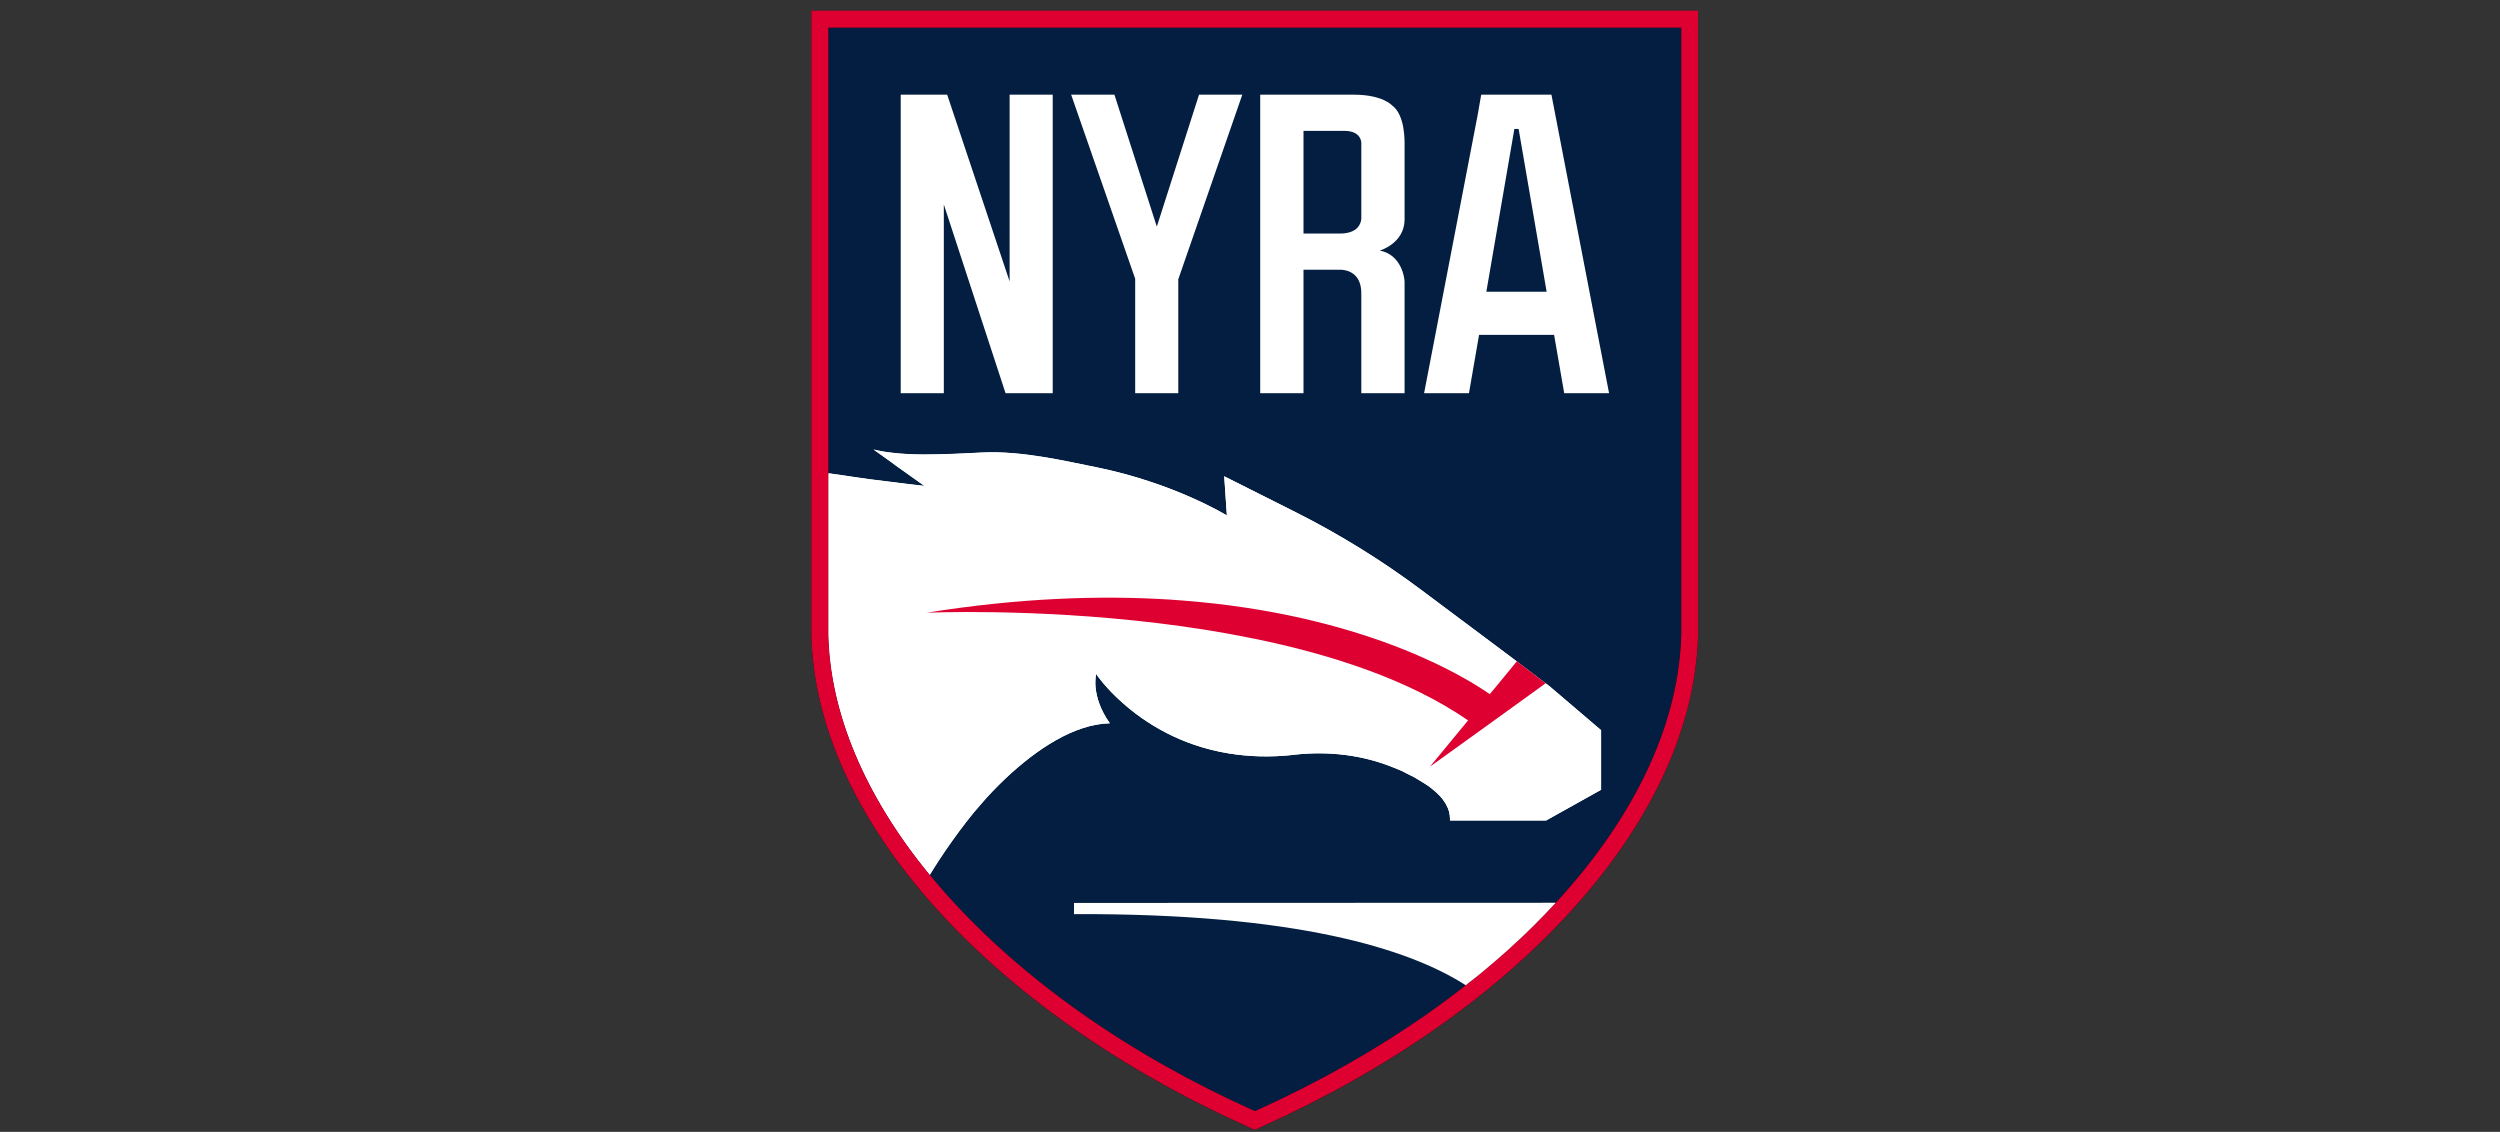 <svg width="201" height="91" viewBox="0 0 201 91" fill="none" xmlns="http://www.w3.org/2000/svg">
<rect x="0" y="0" width="201" height="91" fill="#333333" stroke="none"/>
<path d="M65.231 0.863V51.056C65.403 58.286 68.796 65.801 75.07 72.831C81.316 79.832 90.043 85.978 100.323 90.598L100.88 90.855L101.436 90.598C111.717 85.978 120.457 79.832 126.689 72.831C132.991 65.772 136.371 58.215 136.528 50.957V0.863H65.231Z" fill="#070606"/>
<path d="M125.677 71.909C131.737 65.107 135.031 57.849 135.159 50.919V2.223H66.601V51.047C66.772 57.906 70.051 65.135 76.083 71.909C82.2 78.767 90.77 84.785 100.88 89.334C110.99 84.799 119.574 78.767 125.677 71.909Z" fill="#041E41"/>
<path d="M80.816 62.614C83.355 60.218 86.363 58.222 89.229 58.151C87.661 55.941 88.131 54.187 88.131 54.187C88.131 54.187 88.83 55.256 90.27 56.525C92.01 58.065 94.833 59.933 98.797 60.575C100.366 60.831 102.105 60.903 104.016 60.689C104.045 60.689 104.073 60.689 104.102 60.675C106.811 60.375 109.563 60.689 112.087 61.73C112.101 61.73 112.115 61.744 112.13 61.744C112.144 61.758 112.172 61.758 112.201 61.773C112.272 61.801 112.344 61.83 112.401 61.858C112.486 61.901 112.557 61.929 112.643 61.958C112.714 61.986 112.786 62.015 112.843 62.058C112.914 62.101 113 62.129 113.071 62.172C113.142 62.2 113.199 62.243 113.27 62.272C113.342 62.315 113.427 62.343 113.499 62.386C113.57 62.414 113.627 62.457 113.698 62.486C113.77 62.528 113.841 62.571 113.912 62.614C113.969 62.642 114.04 62.685 114.097 62.728C114.169 62.771 114.24 62.814 114.311 62.856C114.368 62.899 114.425 62.928 114.497 62.97C114.568 63.013 114.625 63.056 114.696 63.099C114.753 63.142 114.81 63.17 114.867 63.213C114.925 63.256 114.996 63.313 115.053 63.355C115.11 63.398 115.153 63.441 115.21 63.484C115.267 63.526 115.324 63.584 115.381 63.626C115.424 63.669 115.481 63.712 115.523 63.755C115.58 63.812 115.623 63.855 115.68 63.911C115.723 63.954 115.766 63.997 115.809 64.04C115.851 64.097 115.894 64.154 115.937 64.197C115.98 64.24 116.008 64.282 116.037 64.325C116.08 64.382 116.108 64.439 116.151 64.496C116.179 64.539 116.208 64.582 116.236 64.624C116.265 64.681 116.293 64.739 116.322 64.796C116.35 64.838 116.365 64.881 116.393 64.938C116.422 64.995 116.436 65.067 116.465 65.138C116.479 65.181 116.493 65.223 116.507 65.266C116.522 65.338 116.536 65.423 116.55 65.494C116.564 65.537 116.564 65.566 116.564 65.608C116.579 65.722 116.579 65.837 116.579 65.965H118.931H124.307L128.727 63.498V58.707L124.664 55.242C124.535 55.142 124.407 55.042 124.279 54.942L120.172 57.908L114.982 61.644L118.047 57.923C113.342 54.671 107.068 52.632 100.765 51.335C98.198 50.807 95.618 50.408 93.136 50.108C83.027 48.896 74.5 49.281 74.5 49.281C81.986 48.084 88.516 47.87 94.12 48.226C94.89 48.269 95.66 48.34 96.402 48.411C110.305 49.738 117.962 54.543 119.787 55.826L120.186 55.342L121.954 53.188L120.186 51.862L114.254 47.428C111.089 45.061 107.724 42.979 104.187 41.196L98.427 38.302L98.641 41.453C98.641 41.453 94.391 38.829 88.074 37.56C85.593 37.061 82.085 36.234 78.963 36.391C77.366 36.476 75.783 36.548 74.3 36.548C73.373 36.548 72.503 36.505 71.691 36.405C71.177 36.348 70.692 36.263 70.236 36.148L71.691 37.189L71.976 37.403L74.3 39.057L74.314 39.072C74.314 39.072 74.314 39.072 74.3 39.072C74.214 39.057 73.758 39.015 73.045 38.929C72.66 38.886 72.204 38.829 71.691 38.758C71.134 38.687 70.521 38.615 69.851 38.53C69.309 38.459 67.94 38.259 66.614 38.059V51.064C66.771 57.395 69.58 64.026 74.756 70.343C75.583 68.959 77.337 66.378 78.877 64.653C79.462 63.954 80.132 63.27 80.816 62.614Z" fill="white"/>
<path d="M135.173 2.224V50.92C135.03 57.85 131.751 65.108 125.691 71.91C119.573 78.769 111.004 84.786 100.894 89.335C90.784 84.801 82.214 78.769 76.097 71.91C70.051 65.137 66.771 57.907 66.6 51.049V2.224H135.173ZM136.528 0.855H65.231V51.049C65.403 58.278 68.796 65.793 75.07 72.823C81.316 79.824 90.043 85.97 100.323 90.59L100.88 90.847L101.436 90.59C111.717 85.97 120.457 79.824 126.689 72.823C132.991 65.764 136.371 58.207 136.528 50.949V0.855Z" fill="#DD0031"/>
<path d="M80.816 62.614C83.355 60.219 86.363 58.223 89.229 58.151C87.661 55.941 88.131 54.187 88.131 54.187C88.131 54.187 88.83 55.257 90.27 56.526C92.01 58.066 94.833 59.934 98.797 60.575C100.366 60.832 102.105 60.903 104.016 60.69C104.045 60.69 104.073 60.69 104.102 60.675C106.811 60.376 109.563 60.69 112.087 61.73C112.101 61.73 112.115 61.745 112.13 61.745C112.144 61.759 112.172 61.759 112.201 61.773C112.272 61.802 112.344 61.83 112.401 61.859C112.486 61.901 112.557 61.93 112.643 61.959C112.714 61.987 112.786 62.016 112.843 62.058C112.914 62.101 113 62.13 113.071 62.172C113.142 62.201 113.199 62.244 113.27 62.272C113.342 62.315 113.427 62.344 113.499 62.386C113.57 62.415 113.627 62.458 113.698 62.486C113.77 62.529 113.841 62.572 113.912 62.614C113.969 62.643 114.04 62.686 114.097 62.729C114.169 62.771 114.24 62.814 114.311 62.857C114.368 62.9 114.425 62.928 114.497 62.971C114.568 63.014 114.625 63.057 114.696 63.099C114.753 63.142 114.81 63.171 114.867 63.213C114.925 63.256 114.996 63.313 115.053 63.356C115.11 63.399 115.153 63.442 115.21 63.484C115.267 63.527 115.324 63.584 115.381 63.627C115.424 63.67 115.481 63.712 115.523 63.755C115.58 63.812 115.623 63.855 115.68 63.912C115.723 63.955 115.766 63.998 115.809 64.04C115.851 64.097 115.894 64.154 115.937 64.197C115.98 64.24 116.008 64.283 116.037 64.326C116.08 64.383 116.108 64.44 116.151 64.497C116.179 64.54 116.208 64.582 116.236 64.625C116.265 64.682 116.293 64.739 116.322 64.796C116.35 64.839 116.365 64.882 116.393 64.939C116.422 64.996 116.436 65.067 116.465 65.138C116.479 65.181 116.493 65.224 116.507 65.267C116.522 65.338 116.536 65.424 116.55 65.495C116.564 65.538 116.564 65.566 116.564 65.609C116.579 65.723 116.579 65.837 116.579 65.966H118.931H124.307L128.727 63.499V58.707L124.664 55.242C124.535 55.143 124.407 55.043 124.279 54.943L121.954 53.175L120.186 51.849L114.254 47.414C111.089 45.047 107.724 42.965 104.187 41.183L98.427 38.288L98.641 41.439C98.641 41.439 94.391 38.816 88.074 37.547C85.593 37.047 82.085 36.22 78.963 36.377C77.366 36.463 75.783 36.534 74.3 36.534C73.373 36.534 72.503 36.491 71.691 36.391C71.177 36.334 70.692 36.249 70.236 36.135L71.691 37.176L71.976 37.39L74.3 39.044L74.314 39.058C74.314 39.058 74.314 39.058 74.3 39.058C74.214 39.044 73.758 39.001 73.045 38.915C72.66 38.873 72.204 38.816 71.691 38.744C71.134 38.673 70.521 38.602 69.851 38.516C69.309 38.445 67.94 38.245 66.614 38.045V51.05C66.771 57.381 69.58 64.012 74.756 70.329C75.583 68.946 77.337 66.365 78.877 64.639C79.462 63.955 80.132 63.27 80.816 62.614Z" fill="white"/>
<path d="M118.732 78.514C118.861 78.414 118.989 78.3 119.117 78.2C119.231 78.115 119.331 78.015 119.445 77.929C120.016 77.459 120.557 76.974 121.099 76.503C121.213 76.404 121.327 76.304 121.427 76.204C122.725 75.035 123.937 73.823 125.078 72.582L86.35 72.596V73.495C104.216 73.423 113.257 76.275 117.848 79.213C117.92 79.156 117.991 79.099 118.076 79.027C118.305 78.856 118.518 78.685 118.732 78.514Z" fill="white"/>
<path d="M81.173 22.628L76.154 7.613H75.883H75.526H72.418V31.612H75.883V16.44L80.845 31.612H81.173H81.886H84.638V7.613H81.173V22.628Z" fill="white"/>
<path d="M93.008 18.222L89.6 7.613H86.121L91.269 22.415V31.612H94.734V22.686V22.415H94.748L99.881 7.613H96.402L93.008 18.222Z" fill="white"/>
<path d="M111.916 8.469C111.916 8.469 111.16 7.613 108.85 7.613H108.565H108.365H104.786H102.933H101.321V31.612H104.801V21.687H107.823C108.237 21.702 109.449 21.901 109.449 23.57V31.612H112.928V23.669V22.785V22.686C112.928 22.258 112.629 20.461 110.932 20.147C110.932 20.147 112.9 19.577 112.928 17.68V11.492C112.914 11.492 113.014 9.253 111.916 8.469ZM109.449 11.492V17.609C109.406 18.008 109.15 18.778 107.709 18.778H104.801V10.522H108.094C109.478 10.522 109.449 11.492 109.449 11.492Z" fill="white"/>
<path d="M119.089 7.613L118.789 9.324L114.497 31.612H118.105L118.917 26.921H124.949L125.762 31.612H129.369L124.735 7.613H119.089ZM119.502 23.456L121.755 10.365H122.097L124.35 23.456H119.502Z" fill="white"/>
<path d="M119.773 55.809C117.962 54.54 110.29 49.721 96.388 48.394C95.646 48.323 94.89 48.266 94.106 48.209C88.502 47.852 81.971 48.066 74.485 49.264C74.485 49.264 83.012 48.879 93.122 50.105C95.603 50.405 98.17 50.804 100.751 51.332C107.068 52.615 113.327 54.669 118.033 57.92L114.967 61.641L120.158 57.905L124.264 54.939L121.954 53.171L120.186 55.324L119.773 55.809Z" fill="#DD0031"/>
</svg>

